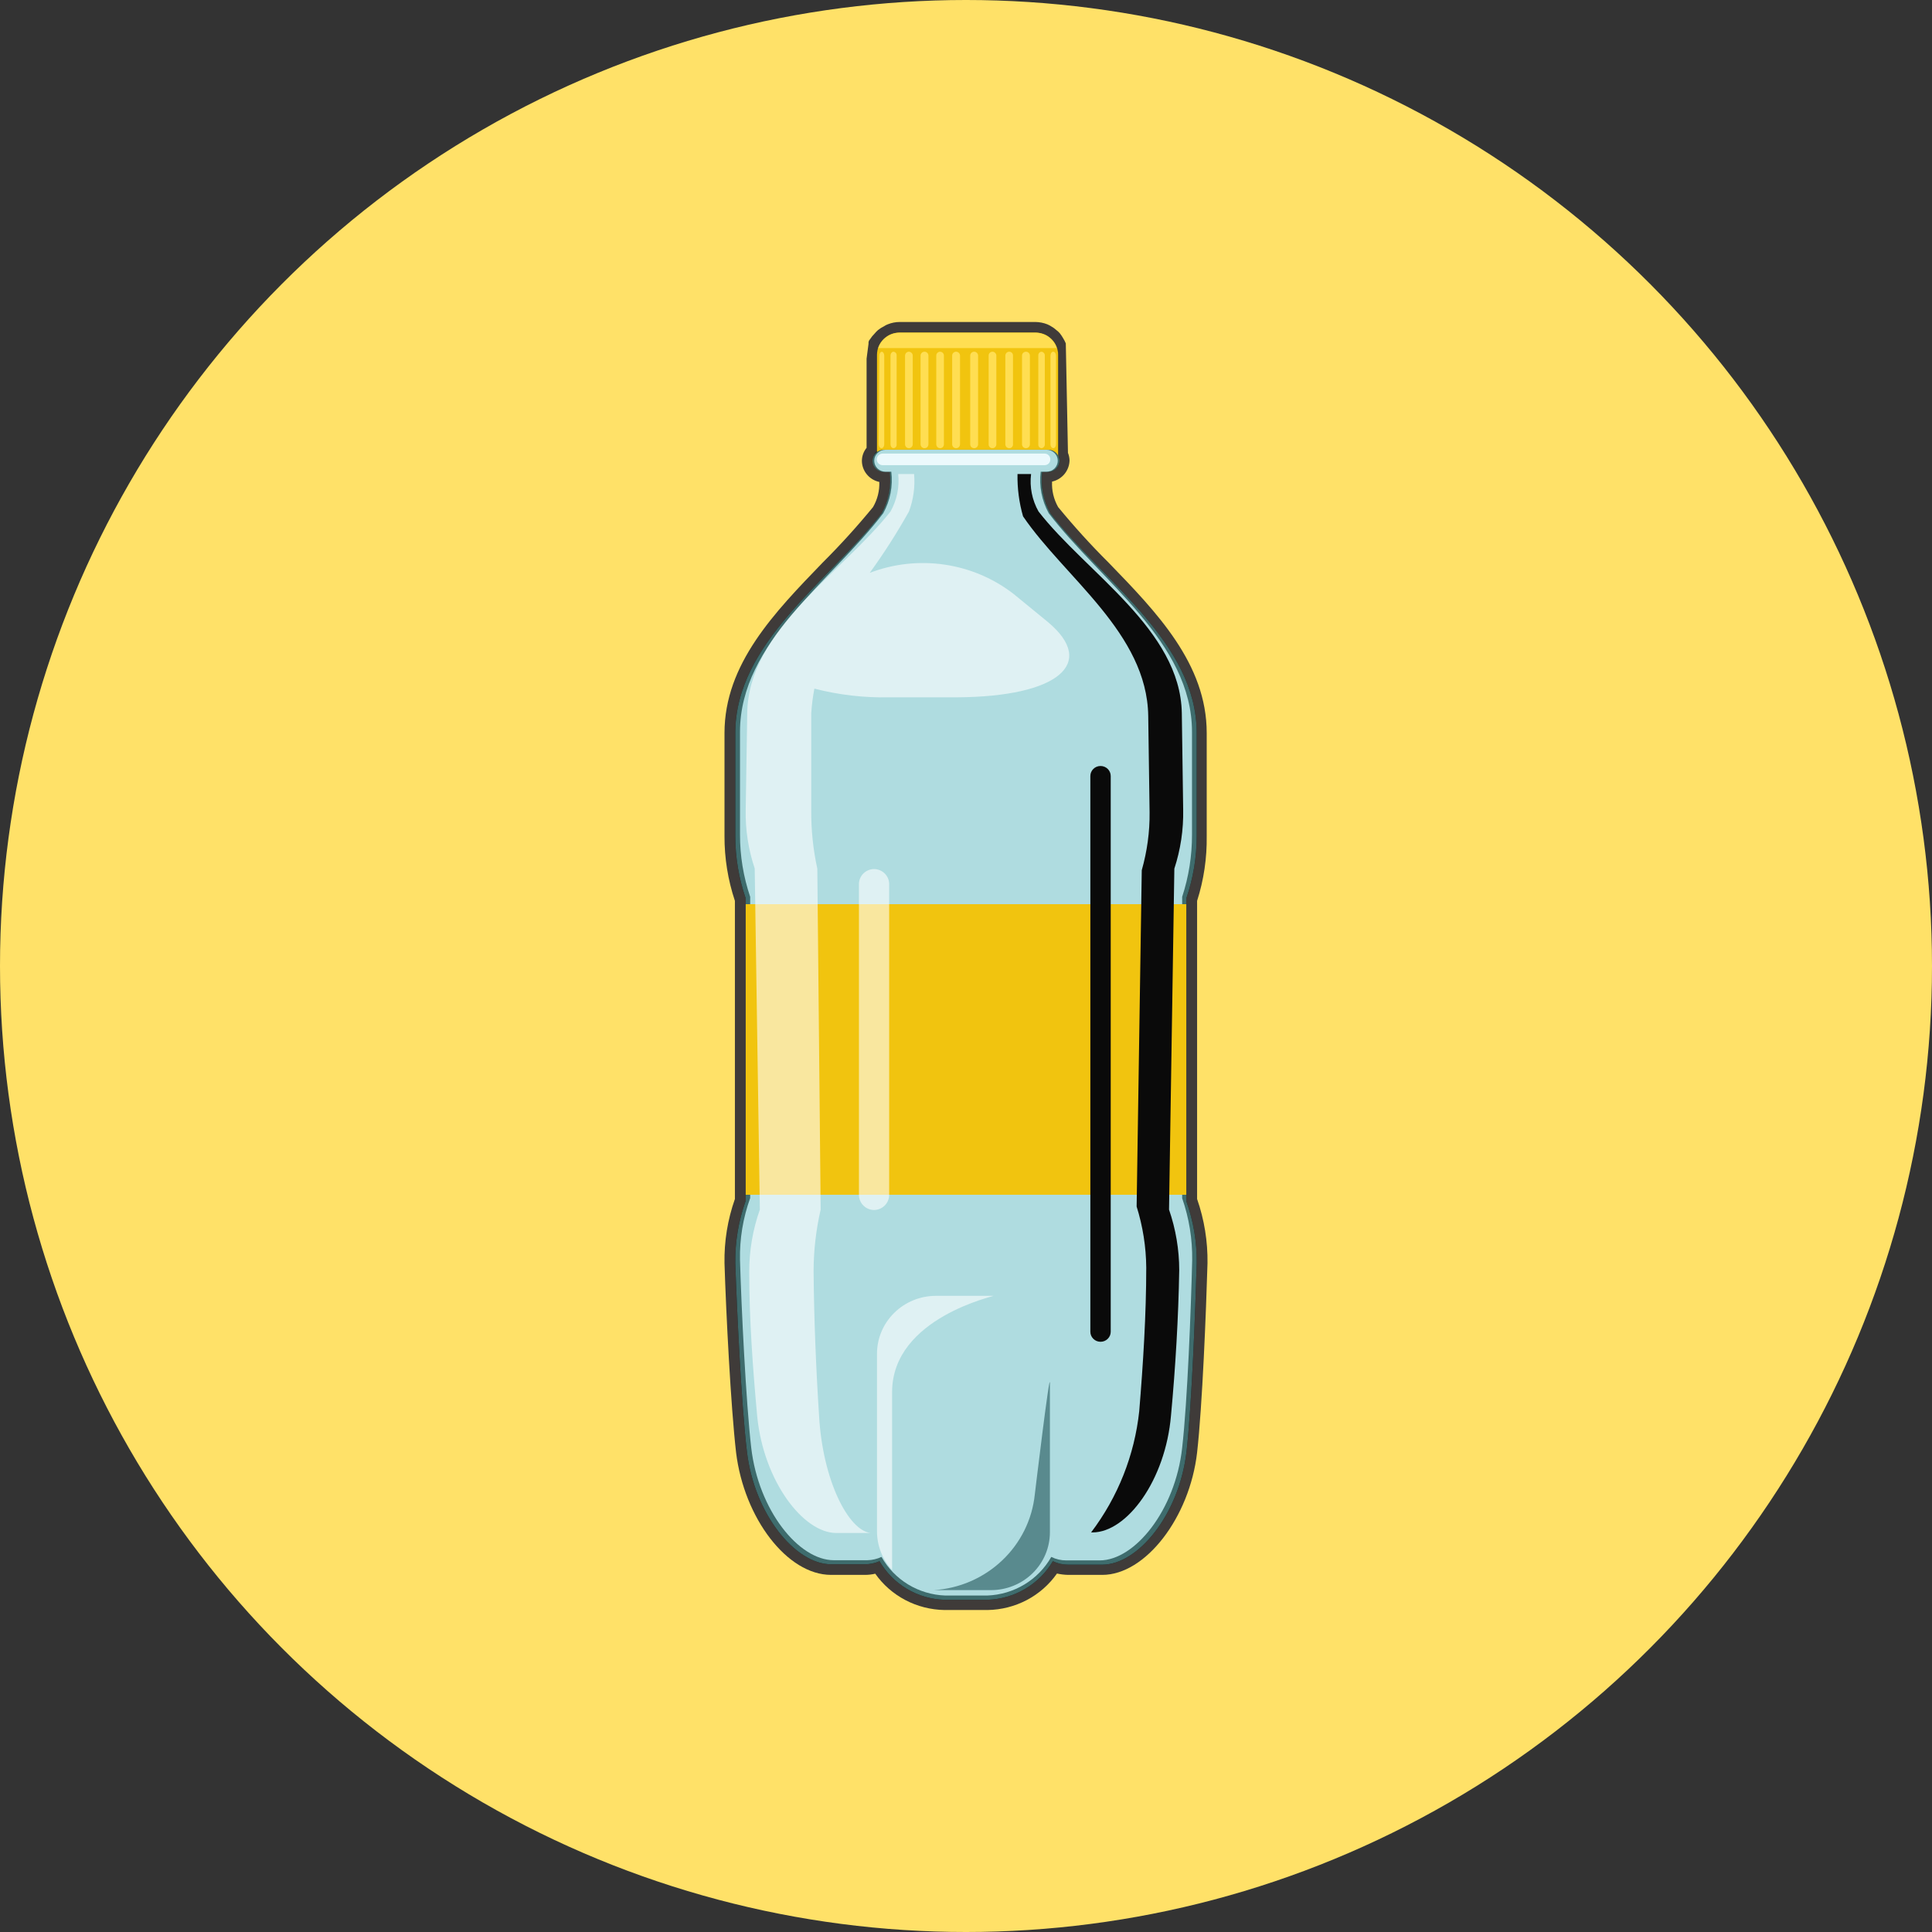 <svg width="44" height="44" viewBox="0 0 44 44" fill="none" xmlns="http://www.w3.org/2000/svg">
<rect x="0" y="0" width="44" height="44" fill="#333333" stroke="none"/>
<circle cx="22" cy="22" r="22" fill="#FFE168"/>
<g clip-path="url(#clip0_155_2279)">
<path d="M21.506 36.667C21.196 36.661 20.892 36.584 20.618 36.44C20.344 36.296 20.11 36.091 19.933 35.84C19.856 35.858 19.778 35.867 19.7 35.867H18.927C17.93 35.867 16.947 34.579 16.764 33.081C16.643 32.031 16.535 29.89 16.5 28.77C16.491 28.272 16.571 27.777 16.737 27.306V20.517C16.578 20.04 16.498 19.542 16.5 19.04V16.694C16.5 15.12 17.64 13.947 18.735 12.813C19.139 12.411 19.522 11.988 19.883 11.548C19.984 11.374 20.033 11.176 20.026 10.976C19.914 10.952 19.813 10.891 19.741 10.803C19.669 10.716 19.629 10.606 19.629 10.493C19.63 10.386 19.668 10.282 19.736 10.199V8.168L19.78 7.83V7.799C19.78 7.799 19.78 7.76 19.816 7.724C19.844 7.68 19.877 7.639 19.915 7.601C19.939 7.572 19.966 7.544 19.995 7.518C20.038 7.484 20.084 7.454 20.134 7.43C20.16 7.412 20.189 7.397 20.219 7.386C20.305 7.351 20.398 7.333 20.491 7.333H23.58C23.673 7.334 23.766 7.352 23.852 7.386L23.906 7.412C23.959 7.44 24.009 7.474 24.054 7.514C24.085 7.536 24.114 7.563 24.139 7.593C24.167 7.629 24.192 7.667 24.215 7.707C24.237 7.743 24.257 7.781 24.273 7.821L24.322 10.313C24.344 10.367 24.356 10.425 24.358 10.484C24.356 10.597 24.316 10.706 24.244 10.794C24.172 10.882 24.072 10.943 23.96 10.968C23.95 11.17 23.998 11.371 24.098 11.548C24.459 11.988 24.843 12.411 25.247 12.813C26.347 13.947 27.482 15.12 27.482 16.694V19.04C27.489 19.541 27.416 20.039 27.263 20.517V27.306C27.427 27.777 27.507 28.272 27.5 28.77C27.468 29.864 27.384 32.004 27.263 33.081C27.093 34.562 26.087 35.867 25.104 35.867H24.326C24.241 35.865 24.155 35.855 24.072 35.836C23.895 36.088 23.66 36.295 23.385 36.44C23.111 36.584 22.805 36.662 22.494 36.667H21.506Z" fill="#3F3B39"/>
<path d="M27.017 20.592V20.46C27.174 20.002 27.254 19.523 27.254 19.04V16.694C27.254 14.641 25.131 13.248 23.924 11.693C23.762 11.405 23.696 11.074 23.736 10.748H23.871C23.939 10.748 24.005 10.721 24.054 10.673C24.102 10.626 24.13 10.561 24.13 10.493C24.131 10.451 24.12 10.41 24.099 10.374V8.08C24.097 8.028 24.086 7.976 24.067 7.927C24.058 7.899 24.046 7.873 24.032 7.848L23.969 7.773C23.952 7.752 23.932 7.732 23.911 7.716C23.884 7.691 23.854 7.671 23.821 7.654L23.763 7.61C23.705 7.588 23.643 7.576 23.58 7.575H20.491C20.429 7.575 20.366 7.587 20.308 7.61L20.25 7.641C20.216 7.656 20.184 7.677 20.156 7.703L20.103 7.773C20.081 7.795 20.063 7.82 20.049 7.848C20.033 7.873 20.019 7.899 20.009 7.927C19.992 7.976 19.981 8.028 19.977 8.08V10.278C19.947 10.301 19.922 10.331 19.904 10.365C19.886 10.4 19.876 10.437 19.875 10.476C19.875 10.543 19.902 10.608 19.951 10.656C19.999 10.704 20.065 10.73 20.134 10.73H20.268C20.311 11.063 20.243 11.4 20.076 11.693C18.869 13.248 16.746 14.641 16.746 16.694V19.04C16.746 19.523 16.826 20.002 16.983 20.46V27.346C16.82 27.802 16.739 28.282 16.746 28.765C16.782 29.838 16.884 31.987 17.01 33.05C17.175 34.483 18.114 35.625 18.927 35.625H19.7C19.814 35.625 19.927 35.601 20.031 35.555C20.18 35.813 20.393 36.03 20.652 36.184C20.91 36.338 21.204 36.424 21.506 36.434H22.494C22.797 36.423 23.092 36.337 23.351 36.183C23.611 36.029 23.826 35.813 23.978 35.555C24.086 35.608 24.206 35.635 24.326 35.634H25.104C25.918 35.634 26.856 34.491 27.022 33.059C27.142 31.995 27.223 29.846 27.254 28.774C27.261 28.291 27.18 27.811 27.017 27.355V20.592Z" fill="#0A0A0A"/>
<path d="M24.099 10.489V8.08C24.099 8.014 24.085 7.948 24.059 7.886C24.033 7.824 23.995 7.769 23.946 7.722C23.898 7.675 23.841 7.637 23.778 7.612C23.715 7.587 23.648 7.575 23.58 7.575H20.491C20.424 7.575 20.356 7.587 20.293 7.612C20.23 7.637 20.173 7.675 20.125 7.722C20.077 7.769 20.039 7.824 20.012 7.886C19.986 7.948 19.973 8.014 19.973 8.08V10.489H24.099Z" fill="#F1C40F"/>
<path d="M24.067 7.927C24.034 7.825 23.969 7.736 23.882 7.673C23.794 7.61 23.689 7.576 23.58 7.575H20.491C20.382 7.575 20.276 7.609 20.188 7.673C20.099 7.736 20.034 7.825 20 7.927H24.067Z" fill="#FFDE52"/>
<path d="M20.787 10.12C20.787 10.131 20.784 10.143 20.78 10.153C20.775 10.164 20.769 10.174 20.76 10.182C20.752 10.19 20.742 10.196 20.731 10.201C20.72 10.205 20.709 10.207 20.697 10.207C20.674 10.206 20.652 10.197 20.637 10.18C20.621 10.164 20.612 10.142 20.612 10.12V8.098C20.612 8.075 20.621 8.054 20.637 8.037C20.652 8.021 20.674 8.011 20.697 8.01C20.721 8.01 20.744 8.019 20.76 8.036C20.777 8.052 20.787 8.075 20.787 8.098V10.12Z" fill="#FFDE52"/>
<path d="M21.144 10.12C21.144 10.131 21.142 10.143 21.137 10.153C21.133 10.164 21.126 10.174 21.118 10.182C21.11 10.19 21.1 10.196 21.089 10.201C21.078 10.205 21.066 10.207 21.055 10.207C21.043 10.207 21.031 10.205 21.02 10.201C21.01 10.196 21 10.19 20.991 10.182C20.983 10.174 20.977 10.164 20.972 10.153C20.968 10.143 20.965 10.131 20.965 10.12V8.098C20.965 8.075 20.975 8.052 20.991 8.036C21.008 8.019 21.031 8.01 21.055 8.01C21.078 8.01 21.101 8.019 21.118 8.036C21.135 8.052 21.144 8.075 21.144 8.098V10.12Z" fill="#FFDE52"/>
<path d="M21.497 10.12C21.497 10.142 21.488 10.164 21.473 10.18C21.457 10.197 21.435 10.206 21.412 10.207C21.401 10.207 21.389 10.205 21.378 10.201C21.367 10.196 21.357 10.19 21.349 10.182C21.341 10.174 21.334 10.164 21.33 10.153C21.325 10.143 21.323 10.131 21.323 10.12V8.098C21.323 8.075 21.332 8.052 21.349 8.036C21.366 8.019 21.389 8.01 21.412 8.01C21.435 8.011 21.457 8.021 21.473 8.037C21.488 8.054 21.497 8.075 21.497 8.098V10.12Z" fill="#FFDE52"/>
<path d="M21.864 10.12C21.864 10.131 21.861 10.143 21.857 10.153C21.852 10.164 21.846 10.174 21.837 10.182C21.829 10.19 21.819 10.196 21.808 10.201C21.798 10.205 21.786 10.207 21.774 10.207C21.763 10.207 21.751 10.205 21.74 10.201C21.729 10.196 21.719 10.19 21.711 10.182C21.703 10.174 21.696 10.164 21.692 10.153C21.687 10.143 21.685 10.131 21.685 10.12V8.098C21.685 8.075 21.694 8.052 21.711 8.036C21.728 8.019 21.751 8.01 21.774 8.01C21.798 8.01 21.821 8.019 21.837 8.036C21.854 8.052 21.864 8.075 21.864 8.098V10.12Z" fill="#FFDE52"/>
<path d="M22.275 10.12C22.275 10.143 22.265 10.165 22.249 10.182C22.232 10.198 22.209 10.207 22.186 10.207C22.162 10.207 22.139 10.198 22.122 10.182C22.105 10.165 22.096 10.143 22.096 10.12V8.098C22.096 8.075 22.105 8.052 22.122 8.036C22.139 8.019 22.162 8.01 22.186 8.01C22.209 8.01 22.232 8.019 22.249 8.036C22.265 8.052 22.275 8.075 22.275 8.098V10.12Z" fill="#FFDE52"/>
<path d="M22.691 10.12C22.691 10.131 22.688 10.143 22.684 10.153C22.679 10.164 22.673 10.174 22.664 10.182C22.656 10.19 22.646 10.196 22.635 10.201C22.625 10.205 22.613 10.207 22.601 10.207C22.59 10.207 22.578 10.205 22.568 10.201C22.557 10.196 22.547 10.19 22.54 10.181C22.532 10.173 22.525 10.163 22.521 10.153C22.517 10.142 22.516 10.131 22.516 10.12V8.098C22.516 8.087 22.517 8.075 22.521 8.065C22.525 8.054 22.532 8.044 22.54 8.036C22.547 8.028 22.557 8.021 22.568 8.017C22.578 8.012 22.59 8.01 22.601 8.01C22.625 8.01 22.648 8.019 22.664 8.036C22.681 8.052 22.691 8.075 22.691 8.098V10.12Z" fill="#FFDE52"/>
<path d="M23.07 10.12C23.071 10.131 23.069 10.142 23.065 10.153C23.061 10.163 23.055 10.173 23.047 10.181C23.039 10.19 23.03 10.196 23.019 10.201C23.009 10.205 22.997 10.207 22.986 10.207C22.974 10.207 22.962 10.205 22.951 10.201C22.941 10.196 22.931 10.19 22.922 10.182C22.914 10.174 22.907 10.164 22.903 10.153C22.898 10.143 22.896 10.131 22.896 10.12V8.098C22.896 8.075 22.906 8.052 22.922 8.036C22.939 8.019 22.962 8.01 22.986 8.01C22.997 8.01 23.009 8.012 23.019 8.017C23.03 8.021 23.039 8.028 23.047 8.036C23.055 8.044 23.061 8.054 23.065 8.065C23.069 8.075 23.071 8.087 23.07 8.098V10.12Z" fill="#FFDE52"/>
<path d="M23.455 10.12C23.455 10.131 23.453 10.143 23.448 10.153C23.444 10.164 23.437 10.174 23.429 10.182C23.42 10.19 23.411 10.196 23.4 10.201C23.389 10.205 23.377 10.207 23.366 10.207C23.354 10.207 23.342 10.205 23.331 10.201C23.32 10.196 23.311 10.19 23.302 10.182C23.294 10.174 23.287 10.164 23.283 10.153C23.278 10.143 23.276 10.131 23.276 10.12V8.098C23.276 8.075 23.285 8.052 23.302 8.036C23.319 8.019 23.342 8.01 23.366 8.01C23.389 8.01 23.412 8.019 23.429 8.036C23.445 8.052 23.455 8.075 23.455 8.098V10.12Z" fill="#FFDE52"/>
<path d="M23.795 10.12C23.796 10.141 23.789 10.162 23.774 10.178C23.76 10.195 23.74 10.205 23.719 10.207C23.708 10.206 23.698 10.203 23.688 10.198C23.679 10.193 23.671 10.186 23.664 10.178C23.657 10.17 23.653 10.161 23.65 10.15C23.647 10.14 23.646 10.13 23.647 10.12V8.098C23.646 8.088 23.647 8.077 23.65 8.067C23.653 8.057 23.657 8.048 23.664 8.039C23.671 8.031 23.679 8.024 23.688 8.019C23.698 8.014 23.708 8.011 23.719 8.01C23.74 8.012 23.76 8.023 23.774 8.039C23.789 8.055 23.796 8.077 23.795 8.098V10.12Z" fill="#FFDE52"/>
<path d="M24.049 10.12C24.049 10.168 24.023 10.207 23.987 10.207C23.951 10.207 23.924 10.168 23.924 10.12V8.098C23.924 8.05 23.951 8.01 23.987 8.01C24.023 8.01 24.049 8.05 24.049 8.098V10.12Z" fill="#FFDE52"/>
<path d="M20.281 8.098C20.281 8.05 20.313 8.01 20.348 8.01C20.359 8.011 20.369 8.014 20.379 8.019C20.388 8.024 20.396 8.031 20.403 8.039C20.41 8.048 20.415 8.057 20.417 8.067C20.42 8.077 20.421 8.088 20.42 8.098V10.12C20.421 10.13 20.42 10.14 20.417 10.15C20.415 10.161 20.41 10.17 20.403 10.178C20.396 10.186 20.388 10.193 20.379 10.198C20.369 10.203 20.359 10.206 20.348 10.207C20.313 10.207 20.281 10.168 20.281 10.12V8.098Z" fill="#FFDE52"/>
<path d="M20.027 8.098C20.027 8.05 20.053 8.01 20.089 8.01H20.076C20.111 8.01 20.138 8.05 20.138 8.098V10.12C20.138 10.168 20.111 10.207 20.076 10.207C20.04 10.207 20.013 10.168 20.013 10.12L20.027 8.098Z" fill="#FFDE52"/>
<path d="M27.254 19.04V16.694C27.254 14.641 25.131 13.248 23.924 11.693C23.762 11.405 23.696 11.074 23.736 10.748H23.871C23.939 10.748 24.005 10.721 24.054 10.673C24.102 10.625 24.13 10.561 24.13 10.493C24.13 10.46 24.123 10.427 24.11 10.396C24.097 10.365 24.078 10.338 24.054 10.314C24.029 10.291 24.001 10.273 23.97 10.26C23.938 10.248 23.904 10.242 23.871 10.242H20.129C20.096 10.242 20.062 10.248 20.031 10.26C19.999 10.273 19.971 10.291 19.946 10.314C19.922 10.338 19.903 10.365 19.89 10.396C19.877 10.427 19.87 10.46 19.87 10.493C19.87 10.561 19.898 10.625 19.946 10.673C19.995 10.721 20.061 10.748 20.129 10.748H20.264C20.303 11.074 20.238 11.405 20.076 11.693C18.869 13.248 16.746 14.641 16.746 16.694V19.04C16.746 19.523 16.826 20.002 16.983 20.46V27.346C16.82 27.802 16.739 28.282 16.746 28.765C16.782 29.838 16.884 31.986 17.01 33.05C17.175 34.483 18.114 35.625 18.927 35.625H19.7C19.814 35.625 19.927 35.601 20.031 35.555C20.18 35.813 20.393 36.03 20.652 36.184C20.91 36.338 21.204 36.424 21.506 36.434H22.494C22.797 36.423 23.092 36.337 23.351 36.183C23.611 36.029 23.826 35.813 23.978 35.555C24.086 35.608 24.206 35.635 24.326 35.634H25.104C25.918 35.634 26.856 34.491 27.022 33.059C27.142 31.995 27.223 29.846 27.254 28.774C27.261 28.291 27.18 27.811 27.017 27.355V20.46C27.174 20.002 27.254 19.523 27.254 19.04Z" fill="#3E6C6D"/>
<path d="M27.147 19.01V16.667C27.147 14.624 25.069 13.24 23.884 11.688C23.725 11.4 23.661 11.069 23.701 10.743H23.835C23.902 10.743 23.967 10.717 24.015 10.67C24.063 10.623 24.09 10.559 24.09 10.493C24.09 10.427 24.063 10.363 24.015 10.316C23.967 10.269 23.902 10.243 23.835 10.243H20.165C20.098 10.243 20.033 10.269 19.985 10.316C19.937 10.363 19.91 10.427 19.91 10.493C19.91 10.559 19.937 10.623 19.985 10.67C20.033 10.717 20.098 10.743 20.165 10.743H20.299C20.339 11.069 20.275 11.4 20.116 11.688C18.931 13.24 16.853 14.624 16.853 16.667V19.01C16.852 19.491 16.931 19.968 17.085 20.425V27.285C16.922 27.737 16.843 28.215 16.853 28.695C16.884 29.767 16.987 31.907 17.108 32.967C17.273 34.395 18.189 35.533 18.99 35.533H19.75C19.862 35.531 19.974 35.505 20.076 35.458C20.22 35.715 20.429 35.931 20.682 36.085C20.936 36.239 21.226 36.326 21.524 36.337H22.485C22.784 36.326 23.075 36.239 23.331 36.085C23.586 35.931 23.796 35.715 23.942 35.458C24.049 35.511 24.167 35.538 24.286 35.537H25.046C25.842 35.537 26.767 34.399 26.923 32.971C27.044 31.912 27.125 29.772 27.151 28.7C27.158 28.22 27.081 27.743 26.923 27.289V20.425C27.073 19.967 27.148 19.49 27.147 19.01Z" fill="#AFDCE0"/>
<path d="M23.92 10.462C23.92 10.48 23.917 10.497 23.911 10.513C23.904 10.53 23.894 10.544 23.882 10.557C23.869 10.569 23.854 10.579 23.838 10.585C23.821 10.592 23.803 10.595 23.786 10.594H20.107C20.089 10.595 20.071 10.592 20.054 10.585C20.038 10.579 20.022 10.569 20.009 10.557C19.996 10.545 19.986 10.53 19.979 10.514C19.972 10.497 19.968 10.48 19.968 10.462C19.968 10.444 19.972 10.427 19.979 10.411C19.986 10.395 19.996 10.38 20.009 10.367C20.022 10.355 20.038 10.345 20.054 10.339C20.071 10.333 20.089 10.33 20.107 10.33H23.786C23.803 10.33 23.821 10.333 23.838 10.339C23.854 10.346 23.869 10.355 23.882 10.368C23.894 10.38 23.904 10.395 23.911 10.411C23.917 10.427 23.92 10.445 23.92 10.462Z" fill="#EBF9FC"/>
<path opacity="0.6" d="M22.619 29.512H21.314C20.958 29.512 20.617 29.651 20.366 29.899C20.114 30.146 19.973 30.481 19.973 30.831V34.878C19.974 35.203 20.096 35.516 20.317 35.757V31.705C20.317 29.996 22.704 29.512 22.619 29.512Z" fill="white"/>
<path d="M21.265 36.214H22.57C22.925 36.214 23.267 36.075 23.518 35.828C23.77 35.581 23.911 35.245 23.911 34.896V31.503C23.911 31.165 23.567 34.034 23.567 34.034C23.508 34.607 23.244 35.14 22.822 35.539C22.401 35.938 21.849 36.178 21.265 36.214Z" fill="#598A8E"/>
<path d="M27.017 20.592H16.983V27.21H27.017V20.592Z" fill="#F1C40F"/>
<g style="mix-blend-mode:overlay" opacity="0.6">
<path d="M20.25 27.218C20.249 27.308 20.212 27.393 20.148 27.456C20.084 27.52 19.997 27.556 19.906 27.557C19.815 27.556 19.728 27.52 19.664 27.456C19.6 27.393 19.563 27.308 19.562 27.218V20.13C19.563 20.041 19.6 19.955 19.664 19.892C19.728 19.829 19.815 19.793 19.906 19.792C19.997 19.793 20.084 19.829 20.148 19.892C20.212 19.955 20.249 20.041 20.25 20.13V27.218Z" fill="white"/>
</g>
<g style="mix-blend-mode:overlay" opacity="0.6">
<path d="M23.866 14.167L23.088 13.53C22.632 13.175 22.089 12.944 21.513 12.859C20.938 12.774 20.35 12.839 19.808 13.046C20.133 12.598 20.431 12.131 20.701 11.649C20.803 11.376 20.843 11.085 20.818 10.796H20.456C20.487 11.091 20.427 11.389 20.281 11.649C19.182 13.046 17.045 14.338 17.018 16.237L16.983 18.434C16.973 18.89 17.042 19.345 17.188 19.779L17.305 27.548C17.144 28.003 17.063 28.482 17.063 28.963C17.063 30.04 17.144 31.16 17.246 32.268C17.394 33.727 18.288 34.913 19.048 34.913H19.83C19.316 34.856 18.735 33.7 18.654 32.246C18.583 31.152 18.538 30.018 18.529 28.941C18.531 28.472 18.585 28.005 18.69 27.548L18.614 19.783C18.517 19.341 18.471 18.89 18.476 18.438V16.241C18.488 16.054 18.512 15.867 18.547 15.683C19.101 15.826 19.673 15.893 20.246 15.881H21.801C24.099 15.867 24.992 15.107 23.866 14.167Z" fill="white"/>
</g>
<g style="mix-blend-mode:overlay">
<path d="M26.745 19.783C26.887 19.349 26.955 18.894 26.946 18.438L26.915 16.241C26.883 14.338 24.738 13.046 23.652 11.649C23.505 11.389 23.446 11.091 23.482 10.796H23.173C23.167 11.121 23.209 11.445 23.299 11.759C24.25 13.156 26.123 14.422 26.15 16.303L26.181 18.5C26.186 18.945 26.125 19.389 26.003 19.818L25.886 27.478C26.027 27.928 26.101 28.396 26.105 28.866C26.105 29.934 26.034 31.064 25.945 32.14C25.838 33.14 25.46 34.094 24.849 34.9H24.881C25.663 34.9 26.544 33.714 26.669 32.233C26.771 31.138 26.838 30.005 26.856 28.928C26.856 28.459 26.777 27.993 26.624 27.548L26.745 19.783Z" fill="#0A0A0A"/>
</g>
<g style="mix-blend-mode:overlay">
<path d="M25.296 30.33C25.296 30.39 25.272 30.448 25.228 30.491C25.185 30.534 25.126 30.558 25.064 30.558C25.002 30.558 24.943 30.534 24.9 30.491C24.856 30.448 24.832 30.39 24.832 30.33V17.674C24.832 17.613 24.856 17.555 24.9 17.512C24.943 17.469 25.002 17.445 25.064 17.445C25.126 17.445 25.185 17.469 25.228 17.512C25.272 17.555 25.296 17.613 25.296 17.674V30.33Z" fill="#0A0A0A"/>
</g>
</g>
<defs>
<clipPath id="clip0_155_2279">
<rect width="11" height="29.333" fill="white" transform="translate(16.5 7.333)"/>
</clipPath>
</defs>
</svg>
